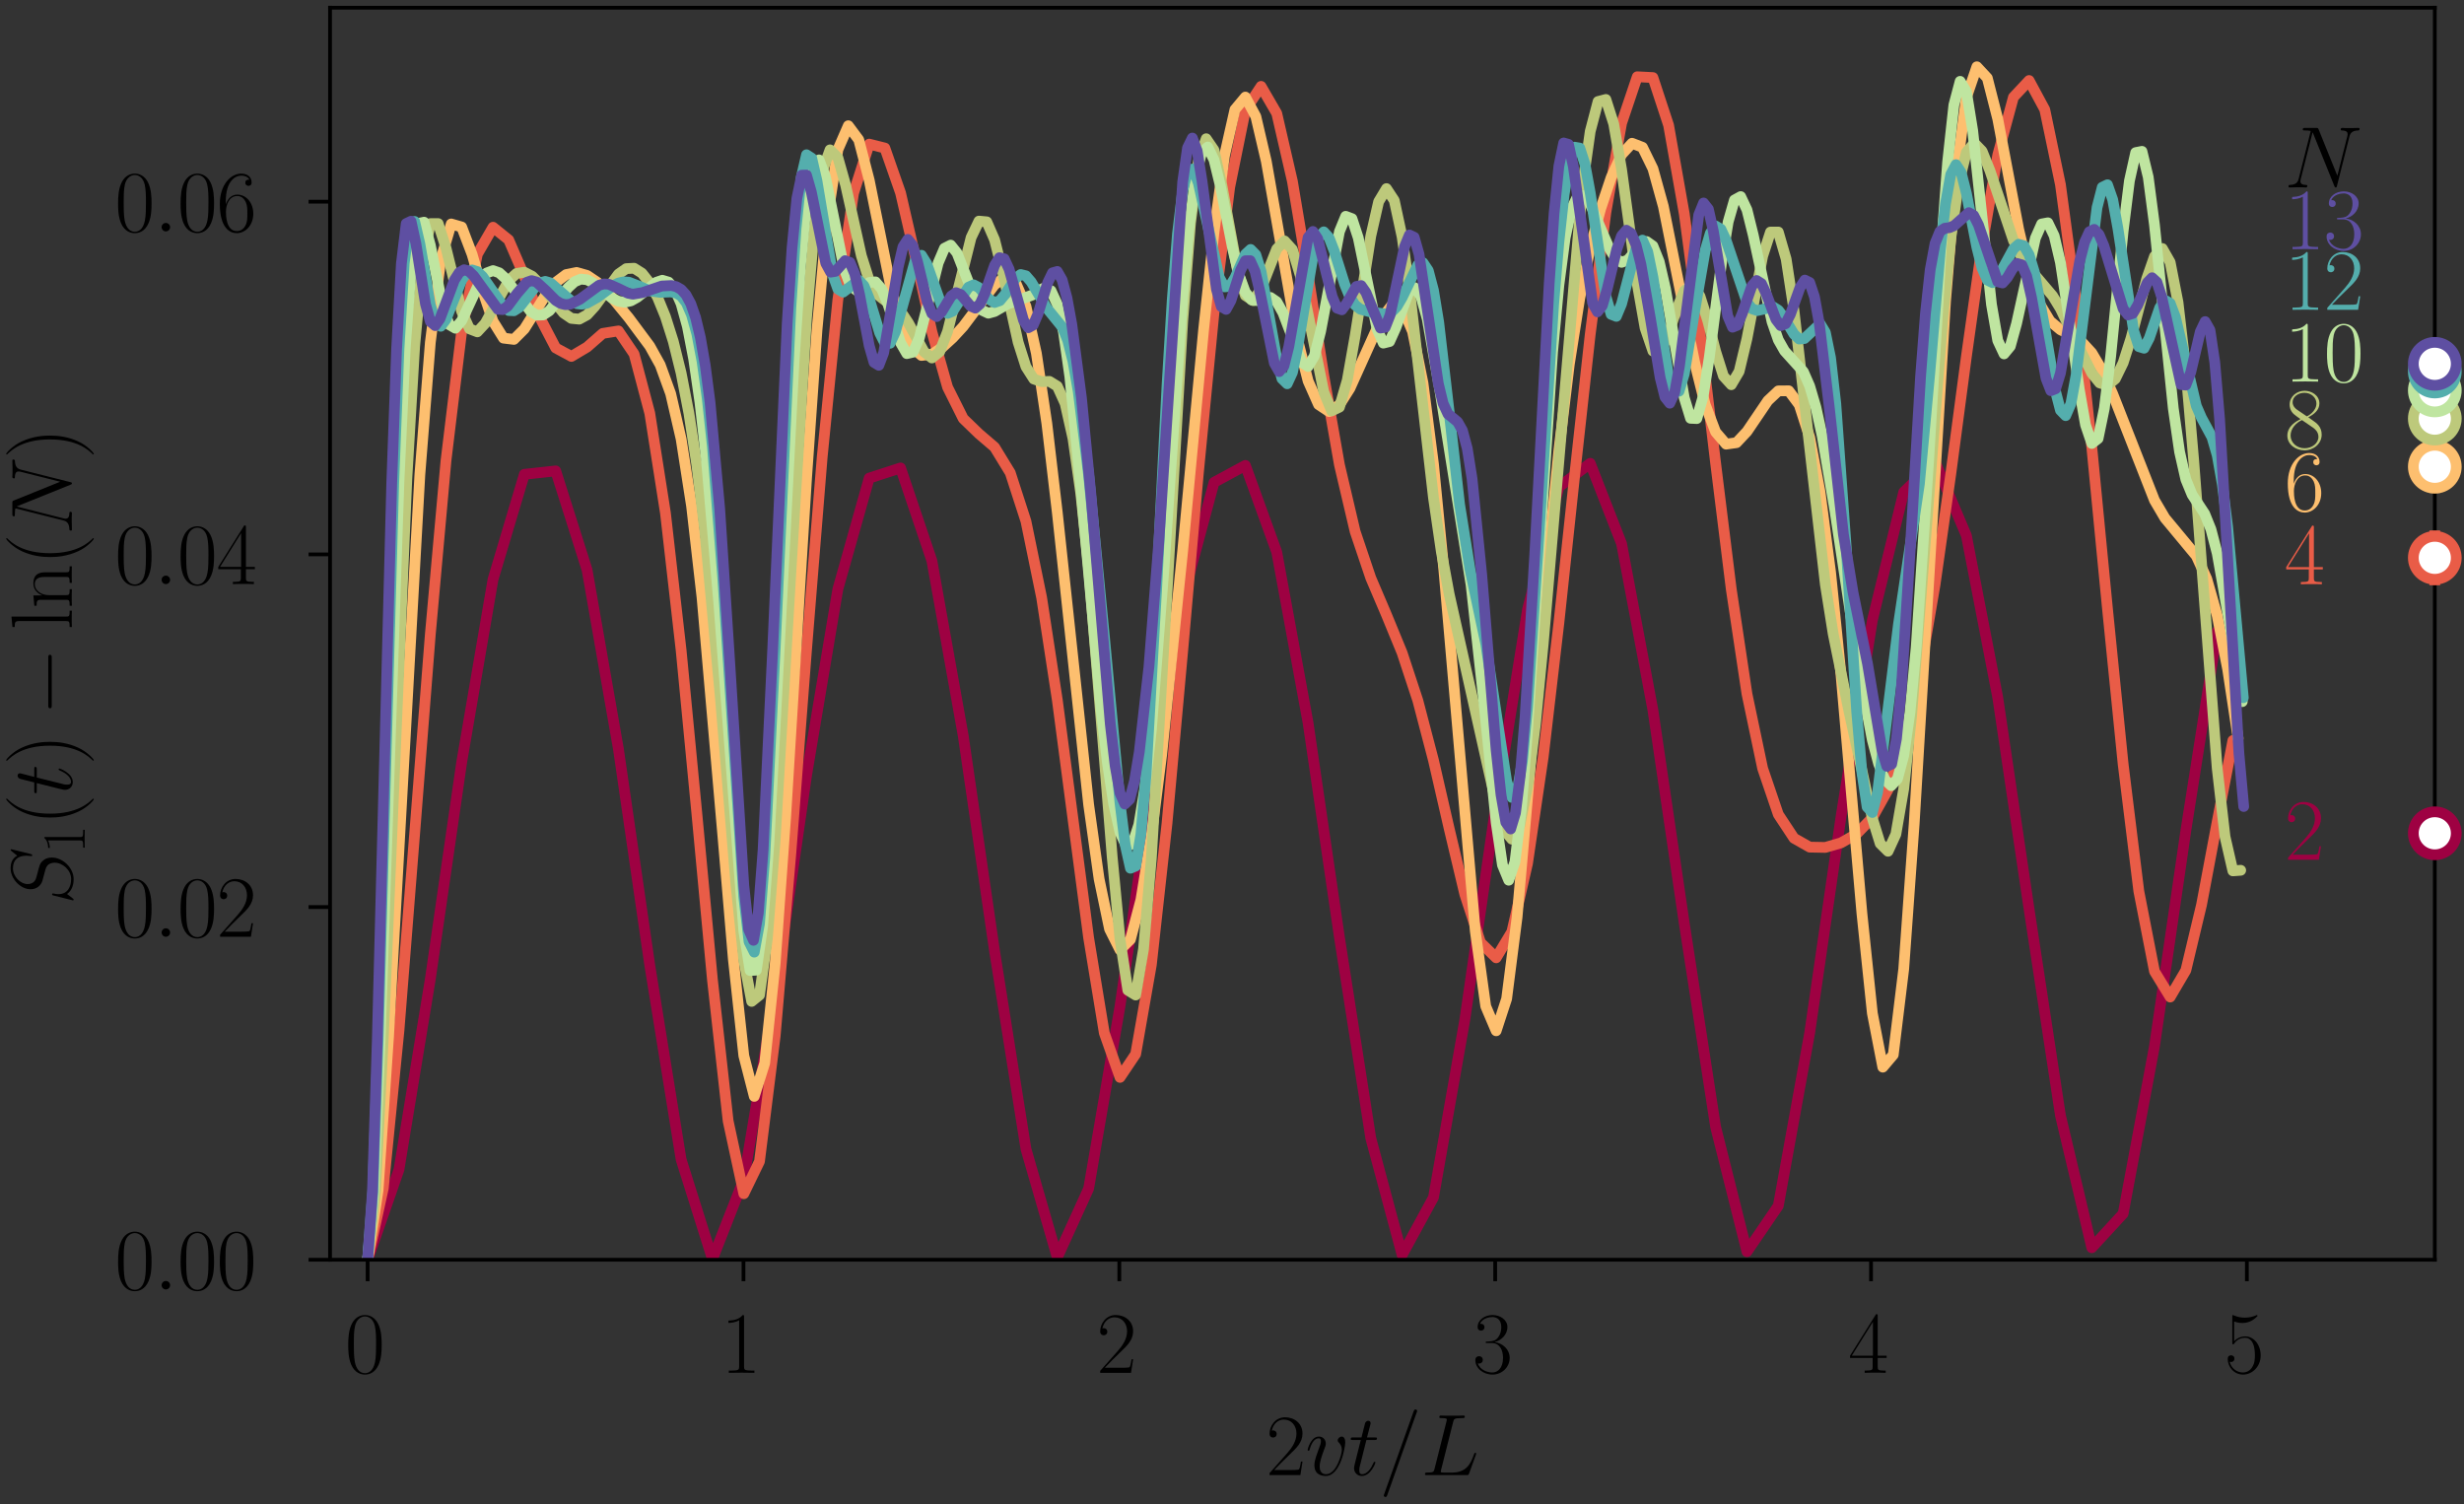 <?xml version="1.0" encoding="utf-8" standalone="no"?>
<!DOCTYPE svg PUBLIC "-//W3C//DTD SVG 1.1//EN"
  "http://www.w3.org/Graphics/SVG/1.1/DTD/svg11.dtd">
<svg xmlns:xlink="http://www.w3.org/1999/xlink" width="229.53pt" height="140.125pt" viewBox="0 0 229.53 140.125" xmlns="http://www.w3.org/2000/svg" version="1.1">
 <rect x="0" y="0" width="229.53" height="140.125" fill="#333333" stroke="none"/>
 <defs>
  <style type="text/css">*{stroke-linejoin: round; stroke-linecap: butt}</style>
 </defs>
 <g id="figure_1">
  <g id="patch_1">
   <path d="M 0 140.125 
L 229.53 140.125 
L 229.53 0 
L 0 0 
L 0 140.125 
z
" style="fill: none"/>
  </g>
  <g id="axes_1">
   <g id="patch_2">
    <path d="M 30.745 117.351 
L 226.81 117.351 
L 226.81 0.72 
L 30.745 0.72 
L 30.745 117.351 
z
" style="fill: none"/>
   </g>
   <g id="matplotlib.axis_1">
    <g id="xtick_1">
     <g id="line2d_1">
      <defs>
       <path id="m482234b348" d="M 0 0 
L 0 2 
" style="stroke: #000000; stroke-width: 0.35"/>
      </defs>
      <g>
       <use xlink:href="#m482234b348" x="34.246" y="117.351" style="stroke: #000000; stroke-width: 0.35"/>
      </g>
     </g>
     <g id="text_1">
      <!-- $\mathdefault{0}$ -->
      <g transform="translate(32.129 127.886)scale(0.08 -0.08)">
       <defs>
        <path id="CMR17-30" d="M 2688 2038 
C 2688 2430 2682 3099 2413 3613 
C 2176 4063 1798 4224 1466 4224 
C 1158 4224 768 4082 525 3620 
C 269 3137 243 2539 243 2038 
C 243 1671 250 1112 448 623 
C 723 -39 1216 -128 1466 -128 
C 1760 -128 2208 -7 2470 604 
C 2662 1048 2688 1568 2688 2038 
z
M 1466 -26 
C 1056 -26 813 328 723 816 
C 653 1196 653 1749 653 2109 
C 653 2604 653 3015 736 3407 
C 858 3954 1216 4121 1466 4121 
C 1728 4121 2067 3947 2189 3420 
C 2272 3054 2278 2623 2278 2109 
C 2278 1691 2278 1176 2202 797 
C 2067 96 1690 -26 1466 -26 
z
" transform="scale(0.016)"/>
       </defs>
       <use xlink:href="#CMR17-30" transform="scale(0.996)"/>
      </g>
     </g>
    </g>
    <g id="xtick_2">
     <g id="line2d_2">
      <g>
       <use xlink:href="#m482234b348" x="69.258" y="117.351" style="stroke: #000000; stroke-width: 0.35"/>
      </g>
     </g>
     <g id="text_2">
      <!-- $\mathdefault{1}$ -->
      <g transform="translate(67.141 127.886)scale(0.08 -0.08)">
       <defs>
        <path id="CMR17-31" d="M 1702 4083 
C 1702 4217 1696 4224 1606 4224 
C 1357 3927 979 3833 621 3820 
C 602 3820 570 3820 563 3808 
C 557 3795 557 3782 557 3648 
C 755 3648 1088 3686 1344 3839 
L 1344 467 
C 1344 243 1331 166 781 166 
L 589 166 
L 589 0 
C 896 6 1216 12 1523 12 
C 1830 12 2150 6 2458 0 
L 2458 166 
L 2266 166 
C 1715 166 1702 236 1702 467 
L 1702 4083 
z
" transform="scale(0.016)"/>
       </defs>
       <use xlink:href="#CMR17-31" transform="scale(0.996)"/>
      </g>
     </g>
    </g>
    <g id="xtick_3">
     <g id="line2d_3">
      <g>
       <use xlink:href="#m482234b348" x="104.269" y="117.351" style="stroke: #000000; stroke-width: 0.35"/>
      </g>
     </g>
     <g id="text_3">
      <!-- $\mathdefault{2}$ -->
      <g transform="translate(102.152 127.886)scale(0.08 -0.08)">
       <defs>
        <path id="CMR17-32" d="M 2669 990 
L 2554 990 
C 2490 537 2438 460 2413 422 
C 2381 371 1920 371 1830 371 
L 602 371 
C 832 620 1280 1073 1824 1596 
C 2214 1966 2669 2400 2669 3033 
C 2669 3788 2067 4224 1395 4224 
C 691 4224 262 3603 262 3027 
C 262 2777 448 2745 525 2745 
C 589 2745 781 2783 781 3007 
C 781 3206 614 3264 525 3264 
C 486 3264 448 3257 422 3244 
C 544 3788 915 4057 1306 4057 
C 1862 4057 2227 3616 2227 3033 
C 2227 2477 1901 1998 1536 1583 
L 262 147 
L 262 0 
L 2515 0 
L 2669 990 
z
" transform="scale(0.016)"/>
       </defs>
       <use xlink:href="#CMR17-32" transform="scale(0.996)"/>
      </g>
     </g>
    </g>
    <g id="xtick_4">
     <g id="line2d_4">
      <g>
       <use xlink:href="#m482234b348" x="139.281" y="117.351" style="stroke: #000000; stroke-width: 0.35"/>
      </g>
     </g>
     <g id="text_4">
      <!-- $\mathdefault{3}$ -->
      <g transform="translate(137.164 127.886)scale(0.08 -0.08)">
       <defs>
        <path id="CMR17-33" d="M 1414 2176 
C 1984 2176 2234 1673 2234 1094 
C 2234 322 1824 25 1453 25 
C 1114 25 563 193 390 691 
C 422 678 454 678 486 678 
C 640 678 755 780 755 947 
C 755 1132 614 1216 486 1216 
C 378 1216 211 1164 211 927 
C 211 335 787 -128 1466 -128 
C 2176 -128 2720 432 2720 1087 
C 2720 1718 2208 2176 1600 2246 
C 2086 2347 2554 2776 2554 3353 
C 2554 3856 2048 4224 1472 4224 
C 890 4224 378 3862 378 3347 
C 378 3123 544 3084 627 3084 
C 762 3084 877 3167 877 3334 
C 877 3500 762 3584 627 3584 
C 602 3584 570 3584 544 3571 
C 730 3999 1235 4076 1459 4076 
C 1683 4076 2106 3966 2106 3347 
C 2106 3167 2080 2851 1862 2574 
C 1670 2329 1453 2316 1242 2297 
C 1210 2297 1062 2284 1037 2284 
C 992 2278 966 2272 966 2227 
C 966 2182 973 2176 1101 2176 
L 1414 2176 
z
" transform="scale(0.016)"/>
       </defs>
       <use xlink:href="#CMR17-33" transform="scale(0.996)"/>
      </g>
     </g>
    </g>
    <g id="xtick_5">
     <g id="line2d_5">
      <g>
       <use xlink:href="#m482234b348" x="174.292" y="117.351" style="stroke: #000000; stroke-width: 0.35"/>
      </g>
     </g>
     <g id="text_5">
      <!-- $\mathdefault{4}$ -->
      <g transform="translate(172.175 127.886)scale(0.08 -0.08)">
       <defs>
        <path id="CMR17-34" d="M 2150 4147 
C 2150 4281 2144 4288 2029 4288 
L 128 1254 
L 128 1088 
L 1779 1088 
L 1779 460 
C 1779 230 1766 166 1318 166 
L 1197 166 
L 1197 0 
C 1402 12 1747 12 1965 12 
C 2182 12 2528 12 2733 0 
L 2733 166 
L 2611 166 
C 2163 166 2150 230 2150 460 
L 2150 1088 
L 2803 1088 
L 2803 1254 
L 2150 1254 
L 2150 4147 
z
M 1798 3723 
L 1798 1254 
L 256 1254 
L 1798 3723 
z
" transform="scale(0.016)"/>
       </defs>
       <use xlink:href="#CMR17-34" transform="scale(0.996)"/>
      </g>
     </g>
    </g>
    <g id="xtick_6">
     <g id="line2d_6">
      <g>
       <use xlink:href="#m482234b348" x="209.304" y="117.351" style="stroke: #000000; stroke-width: 0.35"/>
      </g>
     </g>
     <g id="text_6">
      <!-- $\mathdefault{5}$ -->
      <g transform="translate(207.187 127.886)scale(0.08 -0.08)">
       <defs>
        <path id="CMR17-35" d="M 730 3750 
C 794 3724 1056 3641 1325 3641 
C 1920 3641 2246 3961 2432 4140 
C 2432 4191 2432 4224 2394 4224 
C 2387 4224 2374 4224 2323 4198 
C 2099 4102 1837 4032 1517 4032 
C 1325 4032 1037 4055 723 4191 
C 653 4224 640 4224 634 4224 
C 602 4224 595 4217 595 4090 
L 595 2231 
C 595 2113 595 2080 659 2080 
C 691 2080 704 2093 736 2139 
C 941 2435 1222 2560 1542 2560 
C 1766 2560 2246 2415 2246 1293 
C 2246 1087 2246 716 2054 422 
C 1894 159 1645 25 1370 25 
C 947 25 518 319 403 812 
C 429 806 480 793 506 793 
C 589 793 749 838 749 1036 
C 749 1209 627 1280 506 1280 
C 358 1280 262 1190 262 1011 
C 262 454 704 -128 1382 -128 
C 2042 -128 2669 441 2669 1267 
C 2669 2054 2170 2662 1549 2662 
C 1222 2662 947 2540 730 2304 
L 730 3750 
z
" transform="scale(0.016)"/>
       </defs>
       <use xlink:href="#CMR17-35" transform="scale(0.996)"/>
      </g>
     </g>
    </g>
    <g id="text_7">
     <!-- $2v t/L$ -->
     <g transform="translate(117.93 137.413)scale(0.08 -0.08)">
      <defs>
       <path id="CMMI12-76" d="M 2925 2388 
C 2925 2790 2720 2816 2669 2816 
C 2515 2816 2374 2662 2374 2534 
C 2374 2458 2419 2413 2445 2388 
C 2509 2330 2675 2158 2675 1826 
C 2675 1558 2291 64 1523 64 
C 1133 64 1056 389 1056 625 
C 1056 945 1203 1392 1376 1851 
C 1478 2113 1504 2177 1504 2305 
C 1504 2573 1312 2816 998 2816 
C 410 2816 173 1890 173 1838 
C 173 1813 198 1781 243 1781 
C 301 1781 307 1807 333 1896 
C 486 2445 736 2687 979 2687 
C 1037 2687 1146 2687 1146 2477 
C 1146 2311 1075 2126 979 1883 
C 672 1066 672 868 672 715 
C 672 574 691 313 890 134 
C 1120 -64 1440 -64 1498 -64 
C 2560 -64 2925 2024 2925 2388 
z
" transform="scale(0.016)"/>
       <path id="CMMI12-74" d="M 1286 2566 
L 1875 2566 
C 1997 2566 2061 2566 2061 2681 
C 2061 2752 2022 2752 1894 2752 
L 1331 2752 
L 1568 3664 
C 1594 3752 1594 3764 1594 3808 
C 1594 3910 1510 3968 1427 3968 
C 1376 3968 1229 3948 1178 3746 
L 928 2752 
L 326 2752 
C 198 2752 141 2752 141 2630 
C 141 2566 186 2566 307 2566 
L 877 2566 
L 454 881 
C 403 657 384 593 384 510 
C 384 210 595 -64 954 -64 
C 1600 -64 1946 868 1946 913 
C 1946 951 1920 970 1882 970 
C 1869 970 1843 970 1830 944 
C 1824 938 1818 932 1773 830 
C 1638 510 1344 64 973 64 
C 781 64 768 223 768 364 
C 768 370 768 491 787 568 
L 1286 2566 
z
" transform="scale(0.016)"/>
       <path id="CMMI12-3d" d="M 2746 4563 
C 2746 4569 2784 4665 2784 4678 
C 2784 4755 2720 4800 2669 4800 
C 2637 4800 2579 4800 2528 4659 
L 384 -1364 
C 384 -1370 346 -1466 346 -1479 
C 346 -1556 410 -1600 461 -1600 
C 499 -1600 557 -1594 602 -1460 
L 2746 4563 
z
" transform="scale(0.016)"/>
       <path id="CMMI12-4c" d="M 2349 3860 
C 2406 4102 2426 4166 2989 4166 
C 3162 4166 3206 4166 3206 4287 
C 3206 4352 3136 4352 3110 4352 
C 2982 4352 2835 4339 2707 4339 
L 1850 4339 
C 1728 4339 1587 4352 1466 4352 
C 1414 4352 1344 4352 1344 4230 
C 1344 4166 1402 4166 1498 4166 
C 1888 4166 1888 4115 1888 4045 
C 1888 4032 1888 3994 1862 3898 
L 998 472 
C 941 249 928 185 480 185 
C 358 185 294 185 294 70 
C 294 0 333 0 461 0 
L 3328 0 
C 3469 0 3475 6 3520 121 
L 4013 1478 
C 4026 1510 4038 1548 4038 1567 
C 4038 1605 4006 1631 3974 1631 
C 3968 1631 3936 1631 3923 1605 
C 3910 1599 3910 1586 3859 1465 
C 3654 905 3366 185 2285 185 
L 1670 185 
C 1581 185 1568 185 1530 191 
C 1459 198 1453 211 1453 262 
C 1453 306 1466 344 1478 402 
L 2349 3860 
z
" transform="scale(0.016)"/>
      </defs>
      <use xlink:href="#CMR17-32" transform="scale(0.996)"/>
      <use xlink:href="#CMMI12-76" transform="translate(45.69 0)scale(0.996)"/>
      <use xlink:href="#CMMI12-74" transform="translate(96.426 0)scale(0.996)"/>
      <use xlink:href="#CMMI12-3d" transform="translate(131.652 0)scale(0.996)"/>
      <use xlink:href="#CMMI12-4c" transform="translate(180.427 0)scale(0.996)"/>
     </g>
    </g>
   </g>
   <g id="matplotlib.axis_2">
    <g id="ytick_1">
     <g id="line2d_7">
      <defs>
       <path id="mddcd6e7cec" d="M 0 0 
L -2 0 
" style="stroke: #000000; stroke-width: 0.35"/>
      </defs>
      <g>
       <use xlink:href="#mddcd6e7cec" x="30.745" y="117.351" style="stroke: #000000; stroke-width: 0.35"/>
      </g>
     </g>
     <g id="text_8">
      <!-- $\mathdefault{0.00}$ -->
      <g transform="translate(10.69 120.118)scale(0.08 -0.08)">
       <defs>
        <path id="CMMI12-3a" d="M 1178 307 
C 1178 492 1024 620 870 620 
C 685 620 557 467 557 313 
C 557 128 710 0 864 0 
C 1050 0 1178 153 1178 307 
z
" transform="scale(0.016)"/>
       </defs>
       <use xlink:href="#CMR17-30" transform="scale(0.996)"/>
       <use xlink:href="#CMMI12-3a" transform="translate(45.69 0)scale(0.996)"/>
       <use xlink:href="#CMR17-30" transform="translate(72.788 0)scale(0.996)"/>
       <use xlink:href="#CMR17-30" transform="translate(118.478 0)scale(0.996)"/>
      </g>
     </g>
    </g>
    <g id="ytick_2">
     <g id="line2d_8">
      <g>
       <use xlink:href="#mddcd6e7cec" x="30.745" y="84.497" style="stroke: #000000; stroke-width: 0.35"/>
      </g>
     </g>
     <g id="text_9">
      <!-- $\mathdefault{0.02}$ -->
      <g transform="translate(10.69 87.264)scale(0.08 -0.08)">
       <use xlink:href="#CMR17-30" transform="scale(0.996)"/>
       <use xlink:href="#CMMI12-3a" transform="translate(45.69 0)scale(0.996)"/>
       <use xlink:href="#CMR17-30" transform="translate(72.788 0)scale(0.996)"/>
       <use xlink:href="#CMR17-32" transform="translate(118.478 0)scale(0.996)"/>
      </g>
     </g>
    </g>
    <g id="ytick_3">
     <g id="line2d_9">
      <g>
       <use xlink:href="#mddcd6e7cec" x="30.745" y="51.643" style="stroke: #000000; stroke-width: 0.35"/>
      </g>
     </g>
     <g id="text_10">
      <!-- $\mathdefault{0.04}$ -->
      <g transform="translate(10.69 54.411)scale(0.08 -0.08)">
       <use xlink:href="#CMR17-30" transform="scale(0.996)"/>
       <use xlink:href="#CMMI12-3a" transform="translate(45.69 0)scale(0.996)"/>
       <use xlink:href="#CMR17-30" transform="translate(72.788 0)scale(0.996)"/>
       <use xlink:href="#CMR17-34" transform="translate(118.478 0)scale(0.996)"/>
      </g>
     </g>
    </g>
    <g id="ytick_4">
     <g id="line2d_10">
      <g>
       <use xlink:href="#mddcd6e7cec" x="30.745" y="18.79" style="stroke: #000000; stroke-width: 0.35"/>
      </g>
     </g>
     <g id="text_11">
      <!-- $\mathdefault{0.06}$ -->
      <g transform="translate(10.69 21.557)scale(0.08 -0.08)">
       <defs>
        <path id="CMR17-36" d="M 678 2198 
C 678 3712 1395 4076 1811 4076 
C 1946 4076 2272 4049 2400 3782 
C 2298 3782 2106 3782 2106 3558 
C 2106 3385 2246 3328 2336 3328 
C 2394 3328 2566 3353 2566 3571 
C 2566 3987 2246 4224 1805 4224 
C 1043 4224 243 3411 243 2011 
C 243 257 966 -128 1478 -128 
C 2099 -128 2688 431 2688 1295 
C 2688 2101 2170 2688 1517 2688 
C 1126 2688 838 2430 678 1979 
L 678 2198 
z
M 1478 25 
C 691 25 691 1212 691 1450 
C 691 1914 909 2585 1504 2585 
C 1613 2585 1926 2585 2138 2140 
C 2253 1889 2253 1624 2253 1302 
C 2253 954 2253 696 2118 438 
C 1978 173 1773 25 1478 25 
z
" transform="scale(0.016)"/>
       </defs>
       <use xlink:href="#CMR17-30" transform="scale(0.996)"/>
       <use xlink:href="#CMMI12-3a" transform="translate(45.69 0)scale(0.996)"/>
       <use xlink:href="#CMR17-30" transform="translate(72.788 0)scale(0.996)"/>
       <use xlink:href="#CMR17-36" transform="translate(118.478 0)scale(0.996)"/>
      </g>
     </g>
    </g>
    <g id="text_12">
     <!-- $S_1(t)-\ln(N)$ -->
     <g transform="translate(6.698 84.29)rotate(-90)scale(0.08 -0.08)">
      <defs>
       <path id="CMMI12-53" d="M 4064 4422 
C 4064 4480 4019 4480 4006 4480 
C 3981 4480 3974 4473 3898 4377 
C 3859 4332 3597 4002 3590 3996 
C 3379 4409 2957 4480 2688 4480 
C 1875 4480 1139 3742 1139 3024 
C 1139 2547 1427 2268 1741 2160 
C 1811 2134 2189 2033 2381 1988 
C 2707 1899 2790 1874 2925 1734 
C 2950 1702 3078 1556 3078 1258 
C 3078 667 2528 57 1888 57 
C 1363 57 781 279 781 991 
C 781 1112 806 1264 826 1328 
C 826 1347 832 1378 832 1391 
C 832 1417 819 1448 768 1448 
C 710 1448 704 1436 678 1328 
L 352 25 
C 352 19 326 -64 326 -71 
C 326 -128 378 -128 390 -128 
C 416 -128 422 -122 499 -26 
L 794 356 
C 947 127 1280 -128 1875 -128 
C 2701 -128 3456 667 3456 1461 
C 3456 1728 3392 1963 3149 2198 
C 3014 2331 2899 2363 2310 2516 
C 1882 2630 1824 2649 1709 2751 
C 1600 2859 1517 3011 1517 3227 
C 1517 3761 2061 4307 2669 4307 
C 3296 4307 3590 3926 3590 3322 
C 3590 3157 3558 2986 3558 2960 
C 3558 2903 3610 2903 3629 2903 
C 3686 2903 3693 2922 3718 3024 
L 4064 4422 
z
" transform="scale(0.016)"/>
       <path id="CMR17-28" d="M 1958 -1562 
C 1958 -1556 1958 -1543 1939 -1524 
C 1645 -1223 858 -403 858 1596 
C 858 3595 1632 4408 1946 4729 
C 1946 4735 1958 4748 1958 4767 
C 1958 4787 1939 4800 1914 4800 
C 1843 4800 1299 4325 986 3620 
C 666 2909 576 2218 576 1603 
C 576 1141 621 360 1005 -467 
C 1312 -1133 1837 -1600 1914 -1600 
C 1946 -1600 1958 -1588 1958 -1562 
z
" transform="scale(0.016)"/>
       <path id="CMR17-29" d="M 1683 1596 
C 1683 2057 1638 2839 1254 3665 
C 947 4332 422 4800 346 4800 
C 326 4800 301 4793 301 4761 
C 301 4748 307 4742 314 4729 
C 621 4408 1402 3595 1402 1603 
C 1402 -396 627 -1210 314 -1530 
C 307 -1543 301 -1549 301 -1562 
C 301 -1594 326 -1600 346 -1600 
C 416 -1600 960 -1127 1274 -422 
C 1594 289 1683 981 1683 1596 
z
" transform="scale(0.016)"/>
       <path id="CMSY10-0" d="M 4218 1472 
C 4326 1472 4442 1472 4442 1600 
C 4442 1728 4326 1728 4218 1728 
L 755 1728 
C 646 1728 531 1728 531 1600 
C 531 1472 646 1472 755 1472 
L 4218 1472 
z
" transform="scale(0.016)"/>
       <path id="CMR17-6c" d="M 979 4416 
L 218 4345 
L 218 4179 
C 595 4179 653 4141 653 3835 
L 653 439 
C 653 198 627 166 218 166 
L 218 0 
C 371 12 653 12 813 12 
C 979 12 1261 12 1414 0 
L 1414 166 
C 1005 166 979 191 979 439 
L 979 4416 
z
" transform="scale(0.016)"/>
       <path id="CMR17-6e" d="M 2656 1954 
C 2656 2282 2592 2816 1837 2816 
C 1331 2816 1069 2424 973 2166 
L 966 2166 
L 966 2816 
L 211 2745 
L 211 2578 
C 589 2578 646 2540 646 2231 
L 646 443 
C 646 198 621 166 211 166 
L 211 0 
C 365 12 646 12 813 12 
C 979 12 1267 12 1421 0 
L 1421 166 
C 1011 166 986 192 986 443 
L 986 1678 
C 986 2269 1344 2713 1792 2713 
C 2266 2713 2317 2289 2317 1980 
L 2317 443 
C 2317 198 2291 166 1882 166 
L 1882 0 
C 2035 12 2317 12 2483 12 
C 2650 12 2938 12 3091 0 
L 3091 166 
C 2682 166 2656 192 2656 443 
L 2656 1954 
z
" transform="scale(0.016)"/>
       <path id="CMMI12-4e" d="M 4736 3682 
C 4806 3956 4909 4147 5395 4166 
C 5414 4166 5491 4172 5491 4281 
C 5491 4352 5434 4352 5408 4352 
C 5280 4352 4954 4339 4826 4339 
L 4518 4339 
C 4429 4339 4314 4352 4224 4352 
C 4186 4352 4109 4352 4109 4230 
C 4109 4166 4160 4166 4205 4166 
C 4589 4153 4614 4007 4614 3892 
C 4614 3835 4608 3816 4589 3726 
L 3866 854 
L 2496 4243 
C 2451 4345 2445 4352 2304 4352 
L 1523 4352 
C 1395 4352 1338 4352 1338 4230 
C 1338 4166 1382 4166 1504 4166 
C 1536 4166 1914 4166 1914 4109 
C 1914 4096 1901 4045 1894 4026 
L 1043 650 
C 966 338 813 204 390 185 
C 358 185 294 179 294 64 
C 294 0 358 0 378 0 
C 506 0 832 12 960 12 
L 1267 12 
C 1357 12 1466 0 1555 0 
C 1600 0 1670 0 1670 121 
C 1670 179 1606 185 1581 185 
C 1370 191 1165 230 1165 459 
C 1165 510 1178 567 1190 618 
L 2054 4026 
C 2093 3962 2093 3949 2118 3892 
L 3642 115 
C 3674 38 3686 0 3744 0 
C 3808 0 3814 19 3840 128 
L 4736 3682 
z
" transform="scale(0.016)"/>
      </defs>
      <use xlink:href="#CMMI12-53" transform="scale(0.996)"/>
      <use xlink:href="#CMR17-31" transform="translate(59.994 -14.944)scale(0.697)"/>
      <use xlink:href="#CMR17-28" transform="translate(92.476 0)scale(0.996)"/>
      <use xlink:href="#CMMI12-74" transform="translate(127.757 0)scale(0.996)"/>
      <use xlink:href="#CMR17-29" transform="translate(162.983 0)scale(0.996)"/>
      <use xlink:href="#CMSY10-0" transform="translate(220.403 0)scale(0.996)"/>
      <use xlink:href="#CMR17-6c" transform="translate(320.03 0)scale(0.996)"/>
      <use xlink:href="#CMR17-6e" transform="translate(344.901 0)scale(0.996)"/>
      <use xlink:href="#CMR17-28" transform="translate(395.796 0)scale(0.996)"/>
      <use xlink:href="#CMMI12-4e" transform="translate(431.077 0)scale(0.996)"/>
      <use xlink:href="#CMR17-29" transform="translate(519.599 0)scale(0.996)"/>
     </g>
    </g>
   </g>
   <g id="line2d_11">
    <path d="M 34.246 117.351 
L 37.166 108.952 
L 40.087 91.199 
L 43.007 71.013 
L 45.927 53.97 
L 48.847 44.184 
L 51.767 43.868 
L 54.688 53.091 
L 57.608 69.775 
L 60.528 89.914 
L 63.448 108.011 
L 66.369 117.292 
L 69.289 109.855 
L 72.209 92.475 
L 75.129 72.265 
L 78.05 54.879 
L 80.97 44.54 
L 83.89 43.592 
L 86.81 52.244 
L 89.73 68.551 
L 92.651 88.62 
L 95.571 107.035 
L 98.491 117.14 
L 101.411 110.72 
L 104.332 93.74 
L 107.252 73.529 
L 110.172 55.818 
L 113.092 44.935 
L 116.012 43.355 
L 118.933 51.429 
L 121.853 67.343 
L 124.773 87.32 
L 127.693 106.026 
L 130.614 116.908 
L 133.534 111.544 
L 136.454 94.992 
L 139.374 74.804 
L 142.295 56.785 
L 145.215 45.369 
L 148.135 43.16 
L 151.055 50.646 
L 153.975 66.152 
L 156.896 86.015 
L 159.816 104.985 
L 162.736 116.603 
L 165.656 112.324 
L 168.577 96.229 
L 171.497 76.089 
L 174.417 57.78 
L 177.337 45.842 
L 180.257 43.004 
L 183.178 49.897 
L 186.098 64.98 
L 189.018 84.706 
L 191.938 103.915 
L 194.859 116.231 
L 197.779 113.059 
L 200.699 97.45 
L 203.619 77.381 
L 206.54 58.802 
" clip-path="url(#p48ea7553da)" style="fill: none; stroke: #9e0142; stroke-linecap: round"/>
   </g>
   <g id="line2d_12">
    <path d="M 34.246 117.351 
L 35.706 110.696 
L 37.166 96.003 
L 38.626 77.663 
L 40.087 59.082 
L 41.547 42.905 
L 43.007 30.858 
L 44.467 23.679 
L 45.927 21.166 
L 47.387 22.346 
L 48.847 25.73 
L 50.307 29.614 
L 51.767 32.414 
L 53.228 33.203 
L 54.688 32.335 
L 56.148 31.058 
L 57.608 30.827 
L 59.068 32.978 
L 60.528 38.491 
L 61.988 47.786 
L 63.448 60.568 
L 64.909 75.727 
L 66.369 91.296 
L 67.829 104.425 
L 69.289 111.201 
L 70.749 108.191 
L 72.209 96.523 
L 73.669 79.519 
L 75.129 60.561 
L 76.589 42.59 
L 78.05 27.912 
L 79.51 18.009 
L 80.97 13.425 
L 82.43 13.792 
L 83.89 17.972 
L 85.35 24.302 
L 86.81 30.91 
L 88.27 36.074 
L 89.73 38.997 
L 91.191 40.41 
L 92.651 41.659 
L 94.111 44.046 
L 95.571 48.558 
L 97.031 55.665 
L 98.491 65.195 
L 99.951 76.284 
L 101.411 87.368 
L 102.871 96.236 
L 104.332 100.364 
L 105.792 98.193 
L 107.252 89.883 
L 108.712 76.688 
L 110.172 60.649 
L 111.632 44.07 
L 113.092 29.086 
L 114.552 17.428 
L 116.012 10.255 
L 117.473 8.046 
L 118.933 10.56 
L 120.393 16.889 
L 121.853 25.603 
L 123.313 34.974 
L 124.773 43.294 
L 126.233 49.507 
L 127.693 53.841 
L 129.154 57.268 
L 130.614 60.819 
L 132.074 65.251 
L 133.534 70.827 
L 134.994 77.184 
L 136.454 83.321 
L 137.914 87.8 
L 139.374 89.225 
L 140.834 86.803 
L 142.295 80.429 
L 143.755 70.522 
L 145.215 58.032 
L 146.675 44.38 
L 148.135 31.14 
L 149.595 19.771 
L 151.055 11.484 
L 152.515 7.151 
L 153.975 7.225 
L 155.436 11.668 
L 156.896 19.919 
L 158.356 30.908 
L 159.816 43.145 
L 161.276 54.907 
L 162.736 64.64 
L 164.196 71.581 
L 165.656 75.869 
L 167.116 78.084 
L 168.577 78.913 
L 170.037 78.941 
L 171.497 78.516 
L 172.957 77.679 
L 174.417 76.18 
L 175.877 73.56 
L 177.337 69.298 
L 178.797 62.976 
L 180.257 54.465 
L 181.718 44.187 
L 183.178 33.198 
L 184.638 22.847 
L 186.098 14.437 
L 187.558 9.056 
L 189.018 7.5 
L 190.478 10.208 
L 191.938 17.2 
L 193.398 28.015 
L 194.859 41.681 
L 196.319 56.711 
L 197.779 71.19 
L 199.239 83.017 
L 200.699 90.494 
L 202.159 92.879 
L 203.619 90.393 
L 205.079 84.293 
L 206.54 76.545 
L 208 68.982 
" clip-path="url(#p48ea7553da)" style="fill: none; stroke: #e95c47; stroke-linecap: round"/>
   </g>
   <g id="line2d_13">
    <path d="M 34.246 117.351 
L 35.22 110.893 
L 36.193 96.592 
L 39.113 44.207 
L 40.087 31.9 
L 41.06 24.165 
L 42.033 20.863 
L 43.007 21.144 
L 43.98 23.7 
L 44.954 27.065 
L 45.927 29.935 
L 46.9 31.498 
L 47.874 31.616 
L 48.847 30.642 
L 50.794 27.543 
L 51.767 26.304 
L 52.741 25.576 
L 53.714 25.381 
L 54.688 25.656 
L 55.661 26.311 
L 56.635 27.253 
L 58.581 29.622 
L 60.528 32.242 
L 61.502 33.994 
L 62.475 36.674 
L 63.448 40.889 
L 64.422 47.142 
L 65.395 55.65 
L 67.342 77.914 
L 68.315 89.37 
L 69.289 98.345 
L 70.262 102.132 
L 71.236 99.029 
L 72.209 89.771 
L 73.182 76.182 
L 75.129 44.611 
L 76.103 30.78 
L 77.076 20.31 
L 78.05 13.942 
L 79.023 11.713 
L 79.996 13.02 
L 80.97 16.781 
L 82.917 26.414 
L 83.89 30.082 
L 84.863 32.276 
L 85.837 33.113 
L 86.81 32.998 
L 87.784 32.357 
L 88.757 31.466 
L 89.73 30.409 
L 92.651 26.522 
L 93.624 25.815 
L 94.597 26.291 
L 95.571 28.534 
L 96.544 32.918 
L 97.518 39.453 
L 98.491 47.741 
L 101.411 74.955 
L 102.385 81.882 
L 103.358 86.548 
L 104.332 88.489 
L 105.305 87.517 
L 106.278 83.827 
L 107.252 77.889 
L 108.225 70.214 
L 110.172 51.32 
L 112.119 30.738 
L 113.092 21.597 
L 114.066 14.5 
L 115.039 10.203 
L 116.012 9.041 
L 116.986 10.854 
L 117.959 15.022 
L 120.88 31.664 
L 121.853 35.493 
L 122.826 37.688 
L 123.8 38.336 
L 124.773 37.719 
L 125.747 36.184 
L 128.667 29.708 
L 129.64 28.443 
L 130.614 28.621 
L 131.587 30.88 
L 132.56 35.697 
L 133.534 43.229 
L 134.507 53.171 
L 137.427 86.726 
L 138.401 93.739 
L 139.374 96.023 
L 140.348 93.044 
L 141.321 85.445 
L 143.268 63.128 
L 144.241 51.835 
L 145.215 41.956 
L 146.188 33.934 
L 147.162 27.751 
L 148.135 23.073 
L 149.108 19.441 
L 150.082 16.537 
L 151.055 14.397 
L 152.029 13.344 
L 153.002 13.722 
L 153.975 15.714 
L 154.949 19.228 
L 156.896 28.966 
L 157.869 33.786 
L 158.842 37.677 
L 159.816 40.241 
L 160.789 41.374 
L 161.763 41.238 
L 162.736 40.2 
L 164.683 37.328 
L 165.656 36.414 
L 166.63 36.405 
L 167.603 37.708 
L 168.577 40.739 
L 169.55 45.867 
L 170.523 53.288 
L 171.497 62.854 
L 173.444 85.088 
L 174.417 94.394 
L 175.39 99.41 
L 176.364 98.258 
L 177.337 90.285 
L 178.311 76.749 
L 181.231 28.086 
L 182.204 16.398 
L 183.178 9.068 
L 184.151 6.22 
L 185.125 7.267 
L 186.098 11.081 
L 188.045 21.352 
L 189.018 25.473 
L 189.992 28.283 
L 190.965 29.908 
L 191.938 30.72 
L 192.912 31.2 
L 193.885 31.809 
L 194.859 32.87 
L 195.832 34.514 
L 196.805 36.694 
L 200.699 46.609 
L 201.672 48.263 
L 204.593 51.783 
L 205.566 53.916 
L 206.54 57.348 
L 207.513 62.339 
L 208.486 68.773 
L 208.486 68.773 
" clip-path="url(#p48ea7553da)" style="fill: none; stroke: #fdbf6f; stroke-linecap: round"/>
   </g>
   <g id="line2d_14">
    <path d="M 34.246 117.351 
L 34.976 110.956 
L 35.706 96.782 
L 37.896 44.644 
L 38.626 32.267 
L 39.357 24.37 
L 40.087 20.829 
L 40.817 20.827 
L 41.547 23.102 
L 43.007 29.017 
L 43.737 30.635 
L 44.467 30.914 
L 45.197 30.126 
L 47.387 26.137 
L 48.117 25.473 
L 48.847 25.36 
L 49.577 25.734 
L 50.307 26.468 
L 52.498 29.163 
L 53.228 29.66 
L 53.958 29.73 
L 54.688 29.334 
L 55.418 28.536 
L 57.608 25.536 
L 58.338 25.024 
L 59.068 24.988 
L 59.798 25.446 
L 60.528 26.366 
L 61.258 27.714 
L 61.988 29.5 
L 62.718 31.801 
L 63.448 34.746 
L 64.178 38.515 
L 64.909 43.311 
L 65.639 49.311 
L 67.099 64.905 
L 68.559 82.441 
L 69.289 89.453 
L 70.019 93.286 
L 70.749 92.7 
L 71.479 87.455 
L 72.209 78.257 
L 73.669 53.376 
L 75.129 29.62 
L 75.859 21.203 
L 76.589 15.974 
L 77.319 13.959 
L 78.05 14.681 
L 78.78 17.268 
L 80.24 23.822 
L 80.97 26.127 
L 81.7 27.412 
L 82.43 27.98 
L 83.16 28.35 
L 83.89 28.985 
L 84.62 30.083 
L 86.08 32.772 
L 86.81 33.347 
L 87.54 32.758 
L 88.27 30.881 
L 90.461 22.125 
L 91.191 20.597 
L 91.921 20.664 
L 92.651 22.34 
L 93.381 25.239 
L 94.841 31.873 
L 95.571 34.166 
L 96.301 35.308 
L 97.031 35.555 
L 97.761 35.529 
L 98.491 35.979 
L 99.221 37.588 
L 99.951 40.844 
L 100.681 45.978 
L 101.411 52.938 
L 102.871 70.649 
L 103.602 79.79 
L 104.332 87.501 
L 105.062 92.244 
L 105.792 92.693 
L 106.522 88.423 
L 107.252 79.962 
L 108.712 55.128 
L 110.172 29.922 
L 110.902 20.753 
L 111.632 15.033 
L 112.362 12.924 
L 113.092 13.988 
L 113.822 17.266 
L 115.282 25.214 
L 116.012 27.531 
L 116.743 28.009 
L 117.473 26.9 
L 118.933 23.192 
L 119.663 22.446 
L 120.393 23.248 
L 121.123 25.649 
L 123.313 36.501 
L 124.043 38.282 
L 124.773 37.929 
L 125.503 35.418 
L 126.233 31.294 
L 127.693 21.987 
L 128.423 18.787 
L 129.154 17.569 
L 129.884 18.679 
L 130.614 22.072 
L 131.344 27.323 
L 133.534 46.372 
L 134.264 51.38 
L 134.994 55.342 
L 139.374 74.884 
L 140.104 77.321 
L 140.834 78.172 
L 141.564 76.896 
L 142.295 73.291 
L 143.025 67.516 
L 143.755 59.997 
L 147.405 17.385 
L 148.135 12.233 
L 148.865 9.456 
L 149.595 9.265 
L 150.325 11.543 
L 151.055 15.788 
L 152.515 26.427 
L 153.245 30.556 
L 153.975 32.7 
L 154.705 32.693 
L 155.436 31.083 
L 156.166 28.866 
L 156.896 27.098 
L 157.626 26.567 
L 158.356 27.582 
L 159.086 29.888 
L 159.816 32.724 
L 160.546 35.038 
L 161.276 35.839 
L 162.006 34.602 
L 162.736 31.543 
L 164.196 23.86 
L 164.926 21.616 
L 165.656 21.615 
L 166.386 24.133 
L 167.116 28.908 
L 170.037 54.445 
L 170.767 59.039 
L 172.227 66.211 
L 174.417 76.23 
L 175.147 78.584 
L 175.877 79.302 
L 176.607 77.714 
L 177.337 73.487 
L 178.067 66.743 
L 179.527 48.273 
L 180.988 29.513 
L 181.718 22.246 
L 182.448 17.096 
L 183.178 14.184 
L 183.908 13.321 
L 184.638 14.078 
L 185.368 15.889 
L 187.558 22.4 
L 188.288 23.895 
L 189.018 24.979 
L 191.208 27.56 
L 191.938 28.757 
L 193.398 31.817 
L 194.859 34.768 
L 195.589 35.67 
L 196.319 35.899 
L 197.049 35.295 
L 197.779 33.798 
L 198.509 31.512 
L 199.969 25.979 
L 200.699 23.881 
L 201.429 23.151 
L 202.159 24.432 
L 202.889 28.158 
L 203.619 34.421 
L 204.349 42.879 
L 206.54 71.579 
L 207.27 77.945 
L 208 81.126 
L 208.73 81.071 
L 208.73 81.071 
" clip-path="url(#p48ea7553da)" style="fill: none; stroke: #bdc97b; stroke-linecap: round"/>
   </g>
   <g id="line2d_15">
    <path d="M 34.246 117.351 
L 34.83 110.984 
L 35.414 96.867 
L 37.166 44.843 
L 37.75 32.437 
L 38.334 24.47 
L 38.919 20.825 
L 39.503 20.698 
L 40.087 22.848 
L 41.255 28.611 
L 41.839 30.239 
L 42.423 30.577 
L 43.007 29.878 
L 44.759 26.116 
L 45.343 25.426 
L 45.927 25.208 
L 46.511 25.413 
L 47.095 25.946 
L 49.431 29.015 
L 50.015 29.36 
L 50.599 29.336 
L 51.183 28.95 
L 52.352 27.511 
L 52.936 26.78 
L 53.52 26.246 
L 54.104 26 
L 54.688 26.058 
L 55.272 26.367 
L 57.024 27.777 
L 57.608 28.068 
L 58.192 28.156 
L 58.776 28.025 
L 59.36 27.697 
L 61.112 26.306 
L 61.696 26.108 
L 62.28 26.28 
L 62.864 26.964 
L 63.448 28.294 
L 64.032 30.404 
L 64.616 33.424 
L 65.201 37.468 
L 65.785 42.612 
L 66.953 56.117 
L 69.289 86.717 
L 69.873 90.409 
L 70.457 90.375 
L 71.041 86.287 
L 71.625 78.611 
L 72.793 56.551 
L 73.961 33.801 
L 74.545 24.971 
L 75.129 18.792 
L 75.713 15.495 
L 76.297 14.896 
L 76.881 16.431 
L 78.634 25.033 
L 79.218 26.601 
L 79.802 27.058 
L 80.386 26.77 
L 80.97 26.317 
L 81.554 26.257 
L 82.138 26.93 
L 82.722 28.35 
L 83.89 31.934 
L 84.474 32.942 
L 85.058 32.806 
L 85.642 31.464 
L 87.394 24.499 
L 87.978 23.128 
L 88.562 22.835 
L 89.146 23.56 
L 90.899 28.033 
L 91.483 28.902 
L 92.067 29.178 
L 92.651 29.017 
L 93.819 28.342 
L 96.155 27.489 
L 96.739 27.072 
L 97.323 26.803 
L 97.907 27.079 
L 98.491 28.351 
L 99.075 30.974 
L 99.659 35.091 
L 100.827 46.976 
L 102.579 66.162 
L 103.163 71.087 
L 103.748 74.919 
L 104.332 77.536 
L 104.916 78.812 
L 105.5 78.621 
L 106.084 76.83 
L 106.668 73.309 
L 107.252 68.023 
L 108.42 53.055 
L 110.172 27.767 
L 110.756 21.301 
L 111.34 16.709 
L 111.924 14.195 
L 112.508 13.693 
L 113.092 14.894 
L 113.676 17.294 
L 114.844 23.236 
L 115.428 25.649 
L 116.012 27.23 
L 116.597 27.946 
L 117.181 28.008 
L 117.765 27.789 
L 118.349 27.709 
L 118.933 28.111 
L 119.517 29.149 
L 121.269 33.773 
L 121.853 34.139 
L 122.437 33.167 
L 123.021 30.869 
L 124.773 21.572 
L 125.357 20.15 
L 125.941 20.37 
L 126.525 22.147 
L 128.277 30.653 
L 128.861 31.962 
L 129.446 31.817 
L 130.03 30.52 
L 131.198 27.29 
L 131.782 26.797 
L 132.366 27.607 
L 132.95 29.7 
L 134.118 36.295 
L 137.038 54.498 
L 138.206 65.186 
L 139.374 76.643 
L 139.958 80.583 
L 140.542 81.996 
L 141.126 80.274 
L 141.71 75.432 
L 142.295 68.06 
L 144.631 32.769 
L 145.215 26.563 
L 145.799 22.154 
L 146.383 19.468 
L 146.967 18.263 
L 147.551 18.216 
L 148.135 18.99 
L 149.303 21.733 
L 149.887 23.088 
L 150.471 24.053 
L 151.055 24.439 
L 151.639 24.222 
L 152.807 22.859 
L 153.391 22.501 
L 153.975 22.915 
L 154.559 24.37 
L 155.144 26.9 
L 156.896 37.059 
L 157.48 38.966 
L 158.064 38.991 
L 158.648 36.958 
L 159.232 33.254 
L 160.4 24.206 
L 160.984 20.665 
L 161.568 18.633 
L 162.152 18.313 
L 162.736 19.549 
L 163.32 21.897 
L 165.072 29.979 
L 165.656 31.665 
L 166.24 32.693 
L 167.993 34.631 
L 168.577 35.966 
L 169.161 37.952 
L 169.745 40.595 
L 170.913 47.46 
L 173.249 62.898 
L 174.417 68.947 
L 175.001 71.15 
L 175.585 72.632 
L 176.169 73.193 
L 176.753 72.56 
L 177.337 70.395 
L 177.921 66.36 
L 178.505 60.254 
L 179.673 42.688 
L 180.842 23.031 
L 181.426 15.108 
L 182.01 9.777 
L 182.594 7.577 
L 183.178 8.534 
L 183.762 12.149 
L 185.514 28.368 
L 186.098 31.725 
L 186.682 32.968 
L 187.266 32.259 
L 187.85 30.14 
L 189.602 22.188 
L 190.186 20.864 
L 190.77 20.755 
L 191.354 21.968 
L 191.938 24.454 
L 193.106 32.135 
L 193.691 36.262 
L 194.275 39.585 
L 194.859 41.313 
L 195.443 40.854 
L 196.027 38.036 
L 196.611 33.241 
L 197.779 21.512 
L 198.363 16.842 
L 198.947 14.214 
L 199.531 14.1 
L 200.115 16.499 
L 200.699 20.965 
L 202.451 38.052 
L 203.035 42.09 
L 203.619 44.663 
L 204.203 46.086 
L 205.371 47.856 
L 205.955 49.305 
L 206.54 51.542 
L 207.708 58.14 
L 208.876 65.359 
L 208.876 65.359 
" clip-path="url(#p48ea7553da)" style="fill: none; stroke: #bfe5a0; stroke-linecap: round"/>
   </g>
   <g id="line2d_16">
    <path d="M 34.246 117.351 
L 34.733 111 
L 35.22 96.913 
L 36.68 44.951 
L 37.166 32.529 
L 37.653 24.525 
L 38.14 20.825 
L 38.626 20.632 
L 39.113 22.715 
L 40.087 28.395 
L 40.573 30.026 
L 41.06 30.395 
L 41.547 29.743 
L 43.007 26.09 
L 43.494 25.395 
L 43.98 25.148 
L 44.467 25.301 
L 44.954 25.766 
L 46.9 28.576 
L 47.387 28.927 
L 47.874 28.949 
L 48.361 28.639 
L 49.334 27.4 
L 49.821 26.778 
L 50.307 26.355 
L 50.794 26.213 
L 51.281 26.358 
L 52.254 27.206 
L 53.228 28.061 
L 53.714 28.286 
L 54.201 28.342 
L 54.688 28.241 
L 55.661 27.693 
L 57.121 26.611 
L 57.608 26.37 
L 58.095 26.258 
L 58.581 26.288 
L 59.555 26.666 
L 60.528 27.095 
L 61.502 27.232 
L 62.475 27.194 
L 62.962 27.28 
L 63.448 27.575 
L 63.935 28.21 
L 64.422 29.332 
L 64.909 31.092 
L 65.395 33.642 
L 65.882 37.126 
L 66.369 41.664 
L 67.342 54.019 
L 69.289 83.561 
L 69.776 87.729 
L 70.262 88.697 
L 70.749 86.031 
L 71.236 79.931 
L 72.209 60.447 
L 73.669 28.682 
L 74.156 21.295 
L 74.643 16.509 
L 75.129 14.416 
L 75.616 14.734 
L 76.103 16.851 
L 77.563 25.549 
L 78.05 26.919 
L 78.536 27.214 
L 79.996 26.11 
L 80.483 26.621 
L 80.97 27.826 
L 81.943 31.01 
L 82.43 31.98 
L 82.917 31.976 
L 83.403 30.918 
L 85.35 23.926 
L 85.837 23.78 
L 86.324 24.558 
L 87.784 28.67 
L 88.27 29.193 
L 88.757 28.991 
L 90.217 26.749 
L 90.704 26.535 
L 91.191 26.79 
L 92.164 27.902 
L 92.651 28.179 
L 93.137 28.011 
L 93.624 27.427 
L 94.597 25.93 
L 95.084 25.572 
L 95.571 25.693 
L 96.058 26.258 
L 97.518 28.707 
L 98.978 30.501 
L 99.465 31.717 
L 99.951 33.662 
L 100.438 36.441 
L 101.411 44.248 
L 102.871 59.24 
L 104.332 74.8 
L 104.818 78.698 
L 105.305 80.88 
L 105.792 80.679 
L 106.278 77.729 
L 106.765 72.094 
L 107.739 54.965 
L 108.712 35.919 
L 109.199 27.925 
L 109.685 21.784 
L 110.172 17.761 
L 110.659 15.833 
L 111.145 15.74 
L 111.632 17.05 
L 113.579 25.85 
L 114.066 26.724 
L 114.552 26.675 
L 115.039 25.885 
L 116.012 23.686 
L 116.499 23.237 
L 116.986 23.733 
L 117.473 25.297 
L 118.446 30.685 
L 118.933 33.416 
L 119.419 35.275 
L 119.906 35.752 
L 120.393 34.697 
L 120.88 32.366 
L 122.34 23.671 
L 122.826 22.08 
L 123.313 21.598 
L 123.8 22.13 
L 124.286 23.382 
L 125.26 26.475 
L 125.747 27.661 
L 126.233 28.416 
L 126.72 28.804 
L 127.693 29.068 
L 129.154 29.262 
L 129.64 29.06 
L 130.127 28.556 
L 130.614 27.722 
L 132.074 24.69 
L 132.56 24.478 
L 133.047 25.201 
L 133.534 27.046 
L 134.021 30.021 
L 134.994 38.385 
L 135.967 46.994 
L 136.941 53.063 
L 138.401 59.95 
L 139.374 66.416 
L 140.348 72.777 
L 140.834 74.284 
L 141.321 73.785 
L 141.808 70.951 
L 142.295 65.878 
L 143.268 51.187 
L 144.728 28.327 
L 145.215 22.556 
L 145.701 18.128 
L 146.188 15.157 
L 146.675 13.71 
L 147.162 13.794 
L 147.648 15.304 
L 148.135 17.97 
L 149.595 27.62 
L 150.082 29.282 
L 150.569 29.471 
L 151.055 28.308 
L 152.515 22.695 
L 153.002 22.369 
L 153.489 23.451 
L 153.975 25.819 
L 155.436 35.084 
L 155.922 36.55 
L 156.409 36.44 
L 156.896 34.832 
L 157.869 28.958 
L 158.842 23.346 
L 159.329 21.702 
L 159.816 21.052 
L 160.303 21.343 
L 160.789 22.386 
L 162.736 28.163 
L 163.223 28.775 
L 163.71 28.931 
L 165.17 28.591 
L 165.656 28.893 
L 166.143 29.527 
L 167.116 31.133 
L 167.603 31.584 
L 168.09 31.536 
L 169.55 30.165 
L 170.037 30.961 
L 170.523 33.333 
L 171.01 37.58 
L 171.983 51.049 
L 172.957 66.291 
L 173.444 71.961 
L 173.93 75.179 
L 174.417 75.687 
L 174.904 73.802 
L 175.877 66.028 
L 176.851 58.153 
L 178.797 45.082 
L 179.771 34.703 
L 180.744 23.33 
L 181.231 18.978 
L 181.718 16.253 
L 182.204 15.337 
L 182.691 16.073 
L 183.178 18.016 
L 184.151 23.042 
L 184.638 24.983 
L 185.125 26.09 
L 185.611 26.33 
L 186.098 25.871 
L 187.558 23.185 
L 188.045 22.755 
L 188.531 22.893 
L 189.018 23.731 
L 189.505 25.336 
L 190.478 30.548 
L 191.452 36.353 
L 191.938 38.218 
L 192.425 38.719 
L 192.912 37.6 
L 193.398 34.933 
L 195.345 19.337 
L 195.832 17.446 
L 196.319 17.211 
L 196.805 18.598 
L 197.292 21.28 
L 198.752 30.793 
L 199.239 32.29 
L 199.726 32.438 
L 200.212 31.498 
L 201.186 28.666 
L 201.672 27.967 
L 202.159 28.248 
L 202.646 29.536 
L 204.593 37.81 
L 205.079 38.928 
L 206.053 40.727 
L 206.54 42.407 
L 207.026 45.156 
L 207.513 49.092 
L 208.973 64.994 
L 208.973 64.994 
" clip-path="url(#p48ea7553da)" style="fill: none; stroke: #54aead; stroke-linecap: round"/>
   </g>
   <g id="line2d_17">
    <path d="M 34.246 117.351 
L 34.695 111.005 
L 35.145 96.929 
L 36.492 44.988 
L 36.942 32.561 
L 37.391 24.544 
L 37.84 20.826 
L 38.29 20.611 
L 38.739 22.672 
L 39.637 28.324 
L 40.087 29.956 
L 40.536 30.334 
L 40.985 29.697 
L 42.333 26.082 
L 42.782 25.386 
L 43.231 25.128 
L 43.681 25.263 
L 44.13 25.704 
L 46.376 28.807 
L 46.826 28.841 
L 47.275 28.547 
L 48.173 27.34 
L 49.072 26.297 
L 49.521 26.141 
L 49.97 26.266 
L 50.869 27.088 
L 51.767 27.988 
L 52.217 28.264 
L 52.666 28.381 
L 53.115 28.342 
L 54.014 27.886 
L 55.811 26.569 
L 56.26 26.449 
L 56.709 26.477 
L 57.608 26.876 
L 58.506 27.316 
L 58.956 27.404 
L 59.854 27.255 
L 61.651 26.643 
L 62.55 26.599 
L 62.999 26.705 
L 63.448 26.964 
L 63.898 27.458 
L 64.347 28.291 
L 64.796 29.581 
L 65.245 31.451 
L 65.695 34.039 
L 66.144 37.486 
L 67.043 47.391 
L 67.941 61.145 
L 69.289 82.487 
L 69.738 86.593 
L 70.187 87.596 
L 70.637 85.052 
L 71.086 79.163 
L 71.984 60.394 
L 73.332 30.1 
L 73.782 23.088 
L 74.231 18.483 
L 74.68 16.32 
L 75.129 16.31 
L 75.579 17.886 
L 76.926 24.526 
L 77.376 25.352 
L 77.825 25.281 
L 78.723 24.282 
L 79.173 24.445 
L 79.622 25.507 
L 80.071 27.435 
L 80.97 32.198 
L 81.419 33.759 
L 81.868 34.032 
L 82.318 32.857 
L 83.216 27.606 
L 83.665 24.884 
L 84.115 22.987 
L 84.564 22.297 
L 85.013 22.851 
L 85.462 24.36 
L 86.361 28.072 
L 86.81 29.203 
L 87.259 29.493 
L 87.709 29.066 
L 88.607 27.577 
L 89.057 27.262 
L 89.506 27.439 
L 90.404 28.51 
L 90.854 28.705 
L 91.303 28.302 
L 91.752 27.301 
L 92.651 24.719 
L 93.1 24.006 
L 93.549 24.109 
L 93.998 25.068 
L 95.346 29.849 
L 95.796 30.529 
L 96.245 30.281 
L 96.694 29.232 
L 97.593 26.339 
L 98.042 25.416 
L 98.491 25.287 
L 98.94 26.074 
L 99.39 27.748 
L 99.839 30.199 
L 100.737 37.037 
L 101.636 46.229 
L 103.433 67.49 
L 103.882 71.355 
L 104.332 73.878 
L 104.781 74.903 
L 105.23 74.469 
L 105.679 72.77 
L 106.129 70.051 
L 107.027 62.126 
L 107.926 50.791 
L 110.172 16.947 
L 110.621 13.773 
L 111.071 12.86 
L 111.52 14.053 
L 111.969 16.846 
L 113.317 26.948 
L 113.766 28.556 
L 114.215 28.821 
L 114.665 27.996 
L 115.563 25.176 
L 116.012 24.29 
L 116.462 24.282 
L 116.911 25.276 
L 117.36 27.152 
L 118.708 33.829 
L 119.157 34.62 
L 119.607 34.09 
L 120.056 32.292 
L 121.853 22.117 
L 122.302 21.562 
L 122.751 22.242 
L 123.65 25.856 
L 124.099 27.637 
L 124.549 28.704 
L 124.998 28.859 
L 125.447 28.269 
L 126.346 26.686 
L 126.795 26.603 
L 127.244 27.247 
L 128.592 30.557 
L 129.041 30.489 
L 129.49 29.349 
L 130.838 22.983 
L 131.288 21.889 
L 131.737 22.1 
L 132.186 23.679 
L 133.085 29.68 
L 133.983 35.728 
L 134.432 37.586 
L 134.882 38.561 
L 135.78 39.3 
L 136.229 40.093 
L 136.679 41.775 
L 137.128 44.594 
L 138.027 53.525 
L 139.374 69.904 
L 139.824 74.037 
L 140.273 76.602 
L 140.722 77.222 
L 141.171 75.729 
L 141.621 72.168 
L 142.07 66.744 
L 142.968 51.654 
L 144.316 26.361 
L 144.765 19.913 
L 145.215 15.466 
L 145.664 13.317 
L 146.113 13.448 
L 146.563 15.508 
L 148.36 28.25 
L 148.809 29.052 
L 149.258 28.484 
L 149.707 26.954 
L 150.606 23.229 
L 151.055 21.963 
L 151.504 21.443 
L 151.954 21.736 
L 152.403 22.817 
L 152.852 24.601 
L 153.751 29.723 
L 154.649 35.181 
L 155.099 36.993 
L 155.548 37.56 
L 155.997 36.588 
L 156.446 34.105 
L 158.243 20.022 
L 158.693 18.91 
L 159.142 19.481 
L 159.591 21.475 
L 160.939 29.426 
L 161.388 30.481 
L 161.838 30.304 
L 162.287 29.229 
L 163.185 26.649 
L 163.635 26.131 
L 164.084 26.412 
L 164.533 27.361 
L 165.432 29.753 
L 165.881 30.336 
L 166.33 30.16 
L 166.78 29.28 
L 167.678 26.779 
L 168.127 26.091 
L 168.577 26.315 
L 169.026 27.662 
L 169.475 30.146 
L 170.374 37.682 
L 171.721 49.783 
L 172.62 55.205 
L 173.968 61.847 
L 175.316 69.902 
L 175.765 71.383 
L 176.214 71.179 
L 176.663 68.816 
L 177.113 64.205 
L 178.011 50.076 
L 178.91 35.049 
L 179.359 29.231 
L 179.808 25.115 
L 180.257 22.675 
L 180.707 21.569 
L 181.156 21.263 
L 181.605 21.206 
L 182.055 21.01 
L 183.402 19.809 
L 183.852 20.064 
L 184.301 20.948 
L 186.098 26.246 
L 186.547 26.362 
L 186.996 25.853 
L 187.446 25.085 
L 187.895 24.543 
L 188.344 24.671 
L 188.794 25.73 
L 189.243 27.709 
L 190.591 35.239 
L 191.04 36.395 
L 191.489 36.217 
L 191.938 34.759 
L 192.837 29.517 
L 193.735 24.31 
L 194.185 22.57 
L 194.634 21.589 
L 195.083 21.367 
L 195.533 21.843 
L 195.982 22.898 
L 197.779 28.766 
L 198.228 29.341 
L 198.677 29.201 
L 199.127 28.437 
L 200.025 26.333 
L 200.474 25.872 
L 200.924 26.283 
L 201.373 27.665 
L 203.17 35.826 
L 203.619 35.873 
L 204.069 34.696 
L 204.967 30.891 
L 205.416 29.957 
L 205.866 30.748 
L 206.315 33.751 
L 206.764 39.042 
L 207.663 54.584 
L 208.561 70.159 
L 209.01 75.13 
L 209.01 75.13 
" clip-path="url(#p48ea7553da)" style="fill: none; stroke: #5e4fa2; stroke-linecap: round"/>
   </g>
   <g id="patch_3">
    <path d="M 30.745 117.351 
L 30.745 0.72 
" style="fill: none; stroke: #000000; stroke-width: 0.35; stroke-linejoin: miter; stroke-linecap: square"/>
   </g>
   <g id="patch_4">
    <path d="M 226.81 117.351 
L 226.81 0.72 
" style="fill: none; stroke: #000000; stroke-width: 0.35; stroke-linejoin: miter; stroke-linecap: square"/>
   </g>
   <g id="patch_5">
    <path d="M 30.745 117.351 
L 226.81 117.351 
" style="fill: none; stroke: #000000; stroke-width: 0.35; stroke-linejoin: miter; stroke-linecap: square"/>
   </g>
   <g id="patch_6">
    <path d="M 30.745 0.72 
L 226.81 0.72 
" style="fill: none; stroke: #000000; stroke-width: 0.35; stroke-linejoin: miter; stroke-linecap: square"/>
   </g>
   <g id="text_13">
    <!-- $2$ -->
    <g style="fill: #9e0142" transform="translate(212.805 80.09)scale(0.08 -0.08)">
     <use xlink:href="#CMR17-32" transform="scale(0.996)"/>
    </g>
   </g>
   <g id="text_14">
    <!-- $4$ -->
    <g style="fill: #e95c47" transform="translate(212.805 54.427)scale(0.08 -0.08)">
     <use xlink:href="#CMR17-34" transform="scale(0.996)"/>
    </g>
   </g>
   <g id="text_15">
    <!-- $6$ -->
    <g style="fill: #fdbf6f" transform="translate(212.805 47.586)scale(0.08 -0.08)">
     <use xlink:href="#CMR17-36" transform="scale(0.996)"/>
    </g>
   </g>
   <g id="text_16">
    <!-- $8$ -->
    <g style="fill: #bdc97b" transform="translate(212.805 41.788)scale(0.08 -0.08)">
     <defs>
      <path id="CMR17-38" d="M 1741 2289 
C 2144 2494 2554 2803 2554 3298 
C 2554 3884 1990 4224 1472 4224 
C 890 4224 378 3800 378 3215 
C 378 3054 416 2777 666 2533 
C 730 2469 998 2276 1171 2154 
C 883 2006 211 1652 211 945 
C 211 282 838 -128 1459 -128 
C 2144 -128 2720 366 2720 1022 
C 2720 1607 2330 1877 2074 2051 
L 1741 2289 
z
M 902 2855 
C 851 2887 595 3086 595 3388 
C 595 3781 998 4076 1459 4076 
C 1965 4076 2336 3716 2336 3298 
C 2336 2700 1670 2359 1638 2359 
C 1632 2359 1626 2359 1574 2398 
L 902 2855 
z
M 2080 1536 
C 2176 1466 2483 1253 2483 861 
C 2483 385 2010 25 1472 25 
C 890 25 448 443 448 951 
C 448 1459 838 1884 1280 2083 
L 2080 1536 
z
" transform="scale(0.016)"/>
     </defs>
     <use xlink:href="#CMR17-38" transform="scale(0.996)"/>
    </g>
   </g>
   <g id="text_17">
    <!-- $10$ -->
    <g style="fill: #bfe5a0" transform="translate(212.805 35.548)scale(0.08 -0.08)">
     <use xlink:href="#CMR17-31" transform="scale(0.996)"/>
     <use xlink:href="#CMR17-30" transform="translate(45.69 0)scale(0.996)"/>
    </g>
   </g>
   <g id="text_18">
    <!-- $12$ -->
    <g style="fill: #54aead" transform="translate(212.805 28.861)scale(0.08 -0.08)">
     <use xlink:href="#CMR17-31" transform="scale(0.996)"/>
     <use xlink:href="#CMR17-32" transform="translate(45.69 0)scale(0.996)"/>
    </g>
   </g>
   <g id="text_19">
    <!-- $13$ -->
    <g style="fill: #5e4fa2" transform="translate(212.805 23.213)scale(0.08 -0.08)">
     <use xlink:href="#CMR17-31" transform="scale(0.996)"/>
     <use xlink:href="#CMR17-33" transform="translate(45.69 0)scale(0.996)"/>
    </g>
   </g>
   <g id="text_20">
    <!-- $N$ -->
    <g transform="translate(212.805 17.464)scale(0.08 -0.08)">
     <use xlink:href="#CMMI12-4e" transform="scale(0.996)"/>
    </g>
   </g>
   <g id="LineCollection_1">
    <path d="M 226.81 79.076 
L 226.81 76.175 
" style="fill: none; stroke: #9e0142"/>
   </g>
   <g id="LineCollection_2">
    <path d="M 226.81 54.515 
L 226.81 49.411 
" style="fill: none; stroke: #e95c47"/>
   </g>
   <g id="LineCollection_3">
    <path d="M 226.81 45.92 
L 226.81 41.039 
" style="fill: none; stroke: #fdbf6f"/>
   </g>
   <g id="LineCollection_4">
    <path d="M 226.81 41.746 
L 226.81 36.244 
" style="fill: none; stroke: #bdc97b"/>
   </g>
   <g id="LineCollection_5">
    <path d="M 226.81 38.577 
L 226.81 34.162 
" style="fill: none; stroke: #bfe5a0"/>
   </g>
   <g id="LineCollection_6">
    <path d="M 226.81 36.494 
L 226.81 32.726 
" style="fill: none; stroke: #54aead"/>
   </g>
   <g id="LineCollection_7">
    <path d="M 226.81 36.056 
L 226.81 31.725 
" style="fill: none; stroke: #5e4fa2"/>
   </g>
   <g id="line2d_18">
    <path d="M 226.81 77.626 
" style="fill: none; stroke: #1f77b4; stroke-linecap: round"/>
    <defs>
     <path id="me25702eb2e" d="M 0 2 
C 0.53 2 1.039 1.789 1.414 1.414 
C 1.789 1.039 2 0.53 2 0 
C 2 -0.53 1.789 -1.039 1.414 -1.414 
C 1.039 -1.789 0.53 -2 0 -2 
C -0.53 -2 -1.039 -1.789 -1.414 -1.414 
C -1.789 -1.039 -2 -0.53 -2 0 
C -2 0.53 -1.789 1.039 -1.414 1.414 
C -1.039 1.789 -0.53 2 0 2 
z
" style="stroke: #9e0142"/>
    </defs>
    <g>
     <use xlink:href="#me25702eb2e" x="226.81" y="77.626" style="fill: #ffffff; stroke: #9e0142"/>
    </g>
   </g>
   <g id="line2d_19">
    <path d="M 226.81 51.963 
" style="fill: none; stroke: #ff7f0e; stroke-linecap: round"/>
    <defs>
     <path id="ma61cb7a1b3" d="M 0 2 
C 0.53 2 1.039 1.789 1.414 1.414 
C 1.789 1.039 2 0.53 2 0 
C 2 -0.53 1.789 -1.039 1.414 -1.414 
C 1.039 -1.789 0.53 -2 0 -2 
C -0.53 -2 -1.039 -1.789 -1.414 -1.414 
C -1.789 -1.039 -2 -0.53 -2 0 
C -2 0.53 -1.789 1.039 -1.414 1.414 
C -1.039 1.789 -0.53 2 0 2 
z
" style="stroke: #e95c47"/>
    </defs>
    <g>
     <use xlink:href="#ma61cb7a1b3" x="226.81" y="51.963" style="fill: #ffffff; stroke: #e95c47"/>
    </g>
   </g>
   <g id="line2d_20">
    <path d="M 226.81 43.479 
" style="fill: none; stroke: #2ca02c; stroke-linecap: round"/>
    <defs>
     <path id="m5404e61769" d="M 0 2 
C 0.53 2 1.039 1.789 1.414 1.414 
C 1.789 1.039 2 0.53 2 0 
C 2 -0.53 1.789 -1.039 1.414 -1.414 
C 1.039 -1.789 0.53 -2 0 -2 
C -0.53 -2 -1.039 -1.789 -1.414 -1.414 
C -1.789 -1.039 -2 -0.53 -2 0 
C -2 0.53 -1.789 1.039 -1.414 1.414 
C -1.039 1.789 -0.53 2 0 2 
z
" style="stroke: #fdbf6f"/>
    </defs>
    <g>
     <use xlink:href="#m5404e61769" x="226.81" y="43.479" style="fill: #ffffff; stroke: #fdbf6f"/>
    </g>
   </g>
   <g id="line2d_21">
    <path d="M 226.81 38.995 
" style="fill: none; stroke: #d62728; stroke-linecap: round"/>
    <defs>
     <path id="mc36bb3655d" d="M 0 2 
C 0.53 2 1.039 1.789 1.414 1.414 
C 1.789 1.039 2 0.53 2 0 
C 2 -0.53 1.789 -1.039 1.414 -1.414 
C 1.039 -1.789 0.53 -2 0 -2 
C -0.53 -2 -1.039 -1.789 -1.414 -1.414 
C -1.789 -1.039 -2 -0.53 -2 0 
C -2 0.53 -1.789 1.039 -1.414 1.414 
C -1.039 1.789 -0.53 2 0 2 
z
" style="stroke: #bdc97b"/>
    </defs>
    <g>
     <use xlink:href="#mc36bb3655d" x="226.81" y="38.995" style="fill: #ffffff; stroke: #bdc97b"/>
    </g>
   </g>
   <g id="line2d_22">
    <path d="M 226.81 36.37 
" style="fill: none; stroke: #9467bd; stroke-linecap: round"/>
    <defs>
     <path id="m48ca40f0d4" d="M 0 2 
C 0.53 2 1.039 1.789 1.414 1.414 
C 1.789 1.039 2 0.53 2 0 
C 2 -0.53 1.789 -1.039 1.414 -1.414 
C 1.039 -1.789 0.53 -2 0 -2 
C -0.53 -2 -1.039 -1.789 -1.414 -1.414 
C -1.789 -1.039 -2 -0.53 -2 0 
C -2 0.53 -1.789 1.039 -1.414 1.414 
C -1.039 1.789 -0.53 2 0 2 
z
" style="stroke: #bfe5a0"/>
    </defs>
    <g>
     <use xlink:href="#m48ca40f0d4" x="226.81" y="36.37" style="fill: #ffffff; stroke: #bfe5a0"/>
    </g>
   </g>
   <g id="line2d_23">
    <path d="M 226.81 34.61 
" style="fill: none; stroke: #8c564b; stroke-linecap: round"/>
    <defs>
     <path id="ma3090e4095" d="M 0 2 
C 0.53 2 1.039 1.789 1.414 1.414 
C 1.789 1.039 2 0.53 2 0 
C 2 -0.53 1.789 -1.039 1.414 -1.414 
C 1.039 -1.789 0.53 -2 0 -2 
C -0.53 -2 -1.039 -1.789 -1.414 -1.414 
C -1.789 -1.039 -2 -0.53 -2 0 
C -2 0.53 -1.789 1.039 -1.414 1.414 
C -1.039 1.789 -0.53 2 0 2 
z
" style="stroke: #54aead"/>
    </defs>
    <g>
     <use xlink:href="#ma3090e4095" x="226.81" y="34.61" style="fill: #ffffff; stroke: #54aead"/>
    </g>
   </g>
   <g id="line2d_24">
    <path d="M 226.81 33.891 
" style="fill: none; stroke: #e377c2; stroke-linecap: round"/>
    <defs>
     <path id="m2329afa21e" d="M 0 2 
C 0.53 2 1.039 1.789 1.414 1.414 
C 1.789 1.039 2 0.53 2 0 
C 2 -0.53 1.789 -1.039 1.414 -1.414 
C 1.039 -1.789 0.53 -2 0 -2 
C -0.53 -2 -1.039 -1.789 -1.414 -1.414 
C -1.789 -1.039 -2 -0.53 -2 0 
C -2 0.53 -1.789 1.039 -1.414 1.414 
C -1.039 1.789 -0.53 2 0 2 
z
" style="stroke: #5e4fa2"/>
    </defs>
    <g>
     <use xlink:href="#m2329afa21e" x="226.81" y="33.891" style="fill: #ffffff; stroke: #5e4fa2"/>
    </g>
   </g>
  </g>
 </g>
 <defs>
  <clipPath id="p48ea7553da">
   <rect x="30.745" y="0.72" width="196.065" height="116.631"/>
  </clipPath>
 </defs>
</svg>
